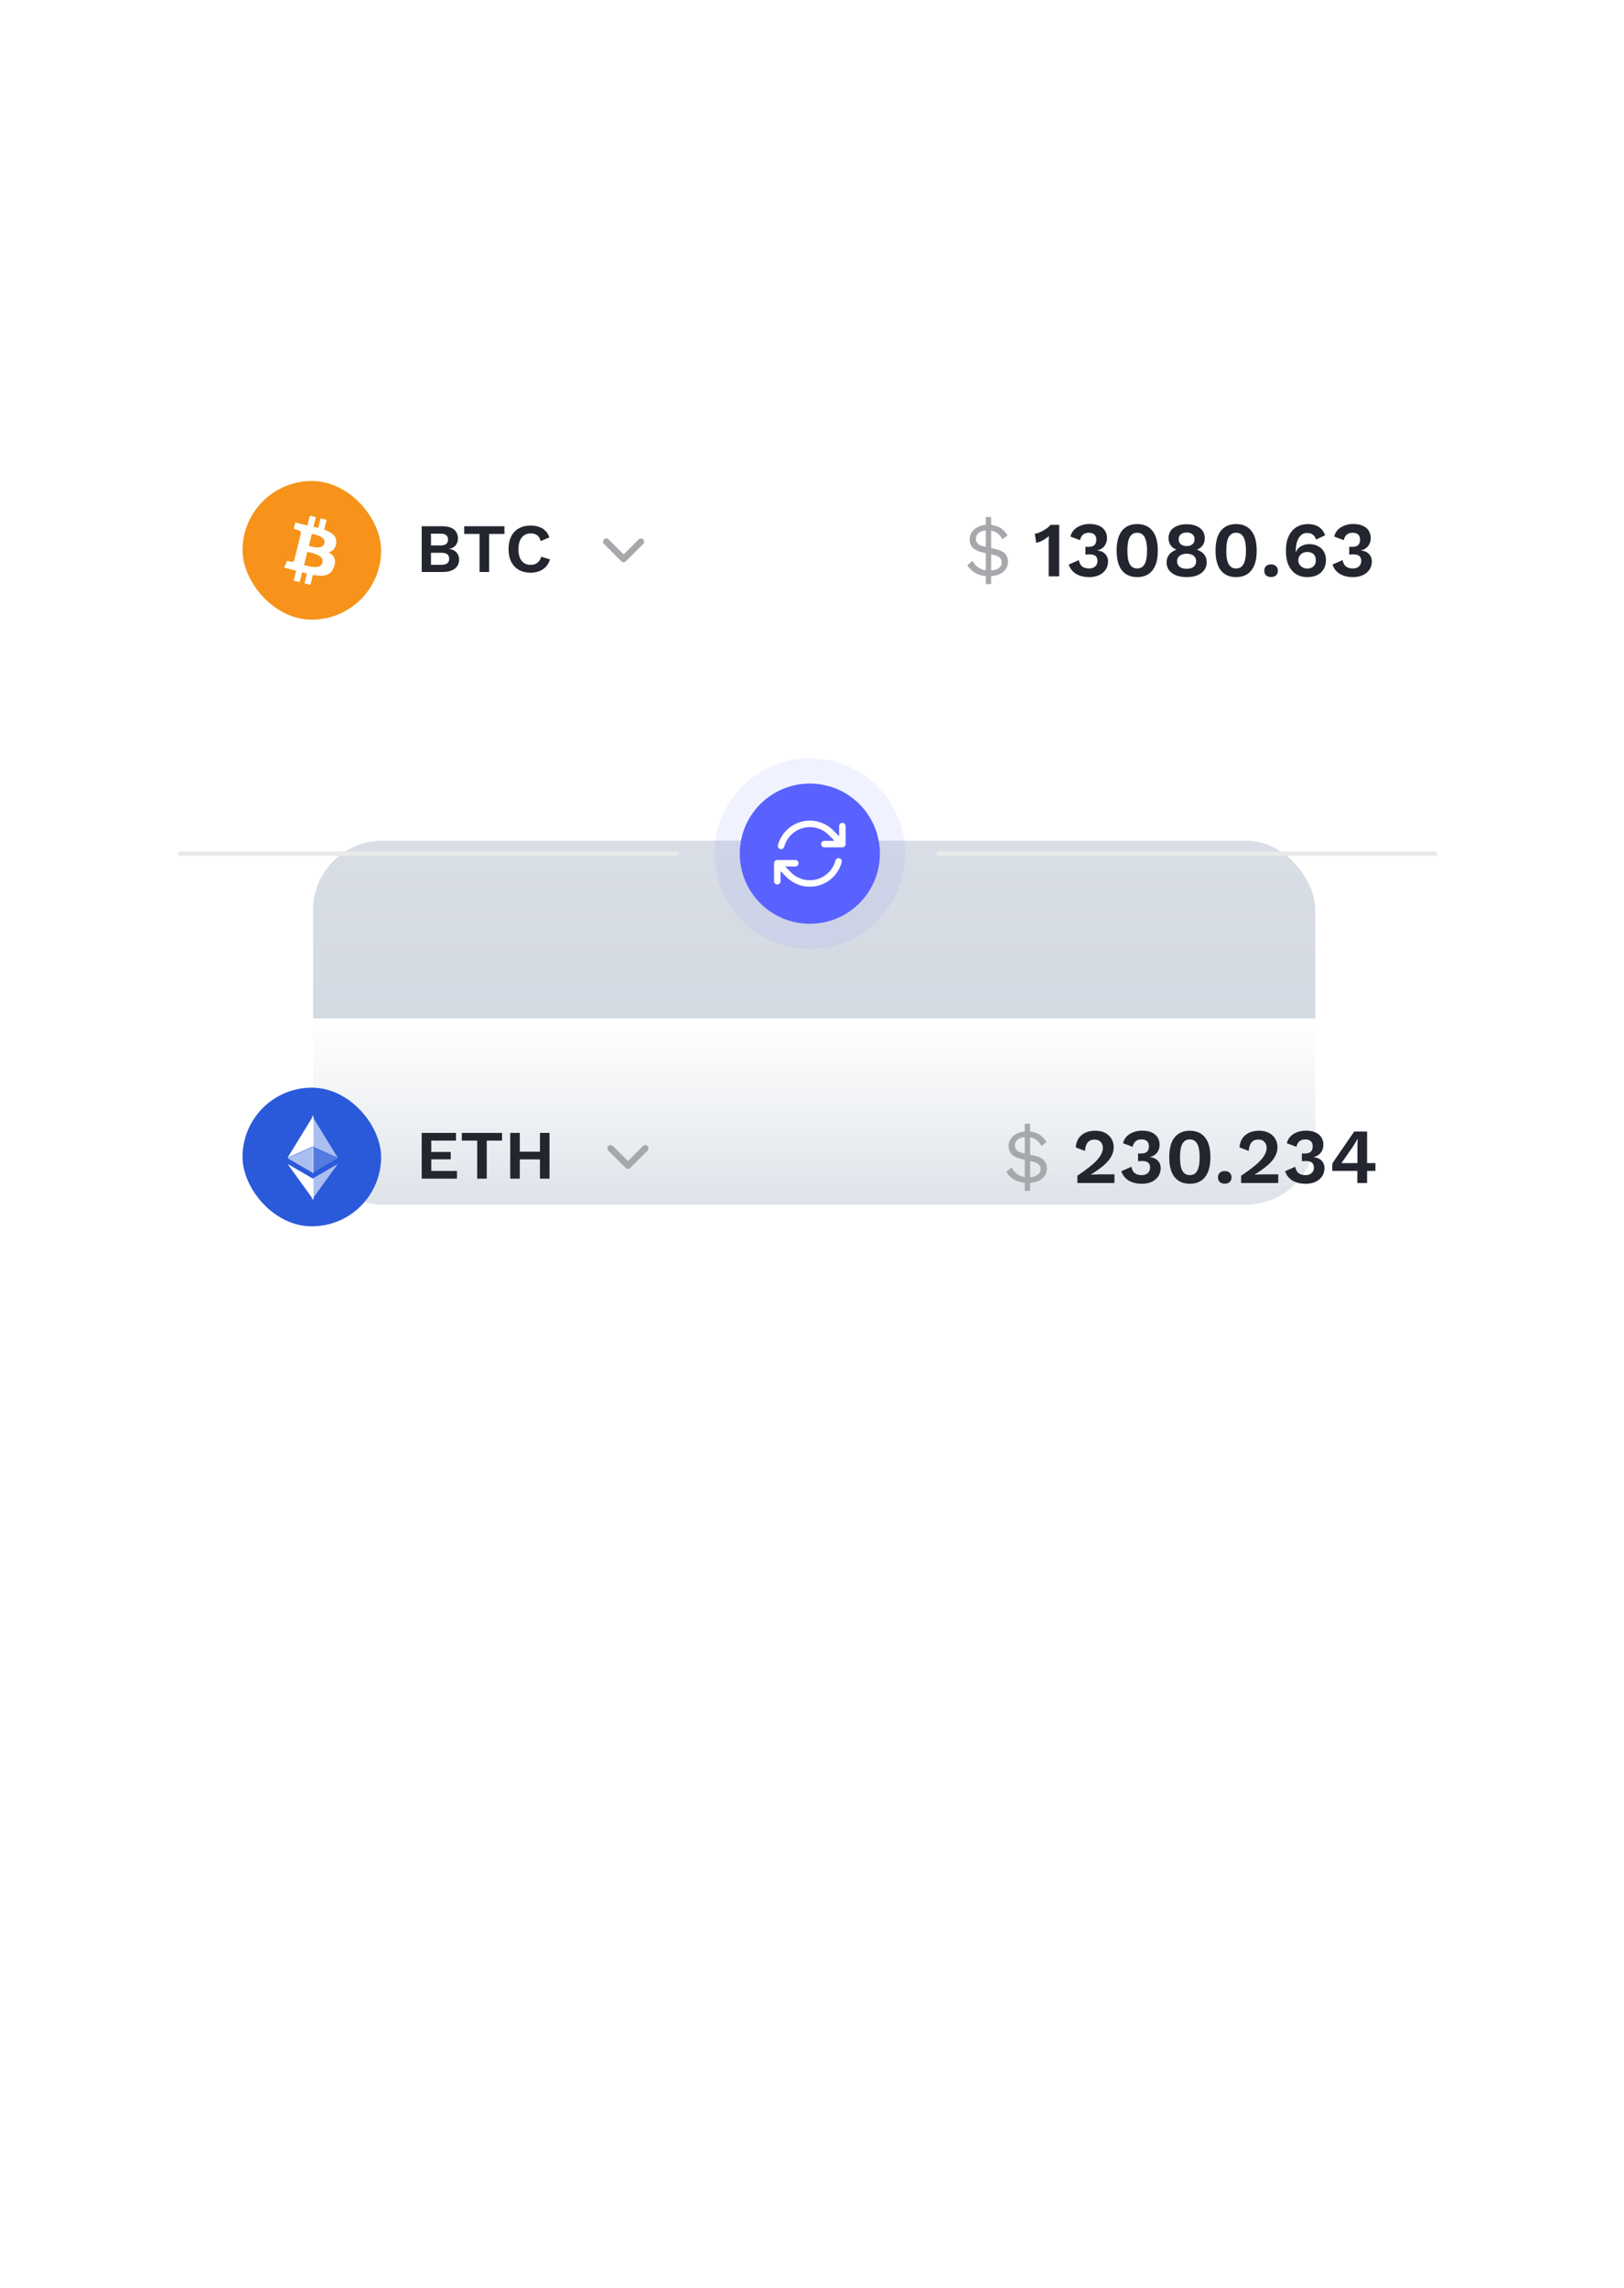 <svg width="375" height="528" viewBox="0 0 375 528" fill="none" xmlns="http://www.w3.org/2000/svg">
<g filter="url(#filter0_f_38101_1389)">
<rect x="72.295" y="194" width="231.415" height="84" rx="16" fill="#A0AEC0" fill-opacity="0.6"/>
</g>
<g filter="url(#filter1_d_38101_1389)">
<rect x="24" y="71" width="327" height="251" rx="24" fill="url(#paint0_linear_38101_1389)" fill-opacity="0.61" shape-rendering="crispEdges"/>
<rect x="24.5" y="71.5" width="326" height="250" rx="23.5" stroke="white" stroke-opacity="0.32" shape-rendering="crispEdges"/>
</g>
<rect x="40" y="95" width="295" height="64" rx="16" fill="url(#paint1_linear_38101_1389)"/>
<rect x="56" y="111" width="32" height="32" rx="16" fill="#F7931A"/>
<g clip-path="url(#clip0_38101_1389)">
<path d="M72 139.8C79.069 139.8 84.8 134.069 84.8 127C84.8 119.931 79.069 114.2 72 114.2C64.931 114.2 59.2 119.931 59.2 127C59.2 134.069 64.931 139.8 72 139.8Z" fill="#F7931A"/>
<path d="M77.626 125.416C77.877 123.739 76.599 122.838 74.854 122.236L75.42 119.964L74.038 119.62L73.486 121.832C73.122 121.741 72.75 121.656 72.378 121.571L72.934 119.345L71.551 119L70.985 121.271C70.684 121.202 70.388 121.135 70.102 121.063L70.103 121.056L68.196 120.58L67.828 122.057C67.828 122.057 68.854 122.292 68.833 122.306C69.393 122.446 69.494 122.817 69.477 123.111L68.832 125.699C68.87 125.709 68.92 125.723 68.976 125.745L68.83 125.709L67.926 129.334C67.857 129.504 67.683 129.759 67.291 129.662C67.306 129.682 66.286 129.412 66.286 129.412L65.6 130.994L67.4 131.443C67.734 131.527 68.062 131.615 68.385 131.698L67.813 133.995L69.194 134.339L69.761 132.067C70.138 132.169 70.505 132.263 70.863 132.353L70.298 134.615L71.681 134.959L72.253 132.666C74.611 133.113 76.384 132.933 77.13 130.8C77.732 129.083 77.101 128.092 75.86 127.446C76.764 127.238 77.444 126.644 77.626 125.416ZM74.466 129.846C74.039 131.564 71.147 130.635 70.21 130.402L70.97 127.358C71.907 127.593 74.913 128.056 74.466 129.846ZM74.894 125.391C74.504 126.954 72.098 126.159 71.318 125.965L72.006 123.205C72.786 123.399 75.3 123.762 74.894 125.391Z" fill="white"/>
</g>
<path d="M97.376 132V121.44H102C103.28 121.44 104.224 121.691 104.832 122.192C105.44 122.693 105.744 123.403 105.744 124.32C105.744 124.885 105.573 125.387 105.232 125.824C104.891 126.261 104.389 126.539 103.728 126.656V126.672C104.464 126.779 105.029 127.056 105.424 127.504C105.819 127.952 106.016 128.485 106.016 129.104C106.016 130.011 105.685 130.72 105.024 131.232C104.373 131.744 103.419 132 102.16 132H97.376ZM99.52 130.336H101.968C102.565 130.336 103.008 130.213 103.296 129.968C103.584 129.723 103.728 129.381 103.728 128.944C103.728 128.496 103.584 128.155 103.296 127.92C103.008 127.685 102.565 127.568 101.968 127.568H99.52V130.336ZM99.52 125.872H101.712C102.875 125.872 103.456 125.419 103.456 124.512C103.456 123.605 102.875 123.152 101.712 123.152H99.52V125.872ZM116.48 121.44V123.216H112.944V132H110.736V123.216H107.184V121.44H116.48ZM126.998 129.088C126.795 129.771 126.475 130.341 126.038 130.8C125.601 131.259 125.083 131.6 124.486 131.824C123.889 132.048 123.233 132.16 122.518 132.16C121.473 132.16 120.566 131.941 119.798 131.504C119.041 131.067 118.454 130.443 118.038 129.632C117.633 128.821 117.43 127.851 117.43 126.72C117.43 125.589 117.633 124.619 118.038 123.808C118.454 122.997 119.041 122.373 119.798 121.936C120.566 121.499 121.462 121.28 122.486 121.28C123.211 121.28 123.867 121.381 124.454 121.584C125.041 121.776 125.537 122.08 125.942 122.496C126.358 122.901 126.662 123.408 126.854 124.016L124.854 124.864C124.673 124.224 124.395 123.771 124.022 123.504C123.649 123.227 123.169 123.088 122.582 123.088C122.006 123.088 121.499 123.227 121.062 123.504C120.635 123.781 120.305 124.192 120.07 124.736C119.835 125.269 119.718 125.931 119.718 126.72C119.718 127.499 119.825 128.16 120.038 128.704C120.262 129.248 120.587 129.659 121.014 129.936C121.441 130.213 121.963 130.352 122.582 130.352C123.158 130.352 123.654 130.197 124.07 129.888C124.497 129.579 124.795 129.109 124.966 128.48L126.998 129.088Z" fill="#23262F"/>
<g clip-path="url(#clip1_38101_1389)">
<path d="M140 125L144 129L148 125" stroke="#A7A8AC" stroke-width="1.5" stroke-linecap="round" stroke-linejoin="round"/>
</g>
<path d="M228.312 132.982C227.484 132.982 226.752 132.868 226.116 132.64C225.48 132.412 224.934 132.106 224.478 131.722C224.022 131.338 223.65 130.906 223.362 130.426L224.586 129.436C224.814 129.868 225.102 130.252 225.45 130.588C225.798 130.924 226.218 131.188 226.71 131.38C227.202 131.572 227.766 131.668 228.402 131.668C229.29 131.668 229.992 131.506 230.508 131.182C231.036 130.858 231.3 130.384 231.3 129.76C231.3 129.388 231.174 129.058 230.922 128.77C230.682 128.47 230.226 128.242 229.554 128.086L226.854 127.474C226.134 127.306 225.558 127.084 225.126 126.808C224.694 126.52 224.382 126.184 224.19 125.8C223.998 125.404 223.902 124.978 223.902 124.522C223.902 123.898 224.07 123.328 224.406 122.812C224.754 122.296 225.246 121.882 225.882 121.57C226.53 121.258 227.304 121.102 228.204 121.102C229.212 121.102 230.082 121.306 230.814 121.714C231.558 122.122 232.17 122.734 232.65 123.55L231.48 124.45C231.06 123.706 230.574 123.178 230.022 122.866C229.482 122.554 228.828 122.398 228.06 122.398C227.436 122.398 226.926 122.488 226.53 122.668C226.134 122.836 225.84 123.064 225.648 123.352C225.456 123.64 225.36 123.964 225.36 124.324C225.36 124.6 225.414 124.852 225.522 125.08C225.63 125.308 225.822 125.512 226.098 125.692C226.386 125.86 226.782 126.004 227.286 126.124L229.788 126.682C230.892 126.922 231.66 127.294 232.092 127.798C232.536 128.29 232.758 128.902 232.758 129.634C232.758 130.294 232.572 130.876 232.2 131.38C231.84 131.884 231.324 132.28 230.652 132.568C229.992 132.844 229.212 132.982 228.312 132.982ZM227.628 134.8V119.32H228.87V134.8H227.628Z" fill="#A7A8AC"/>
<path d="M242.152 133V125.476C242.152 125.2 242.152 124.918 242.152 124.63C242.164 124.33 242.176 124.024 242.188 123.712C241.78 124.084 241.324 124.408 240.82 124.684C240.316 124.96 239.8 125.152 239.272 125.26L238.948 123.172C239.224 123.148 239.53 123.07 239.866 122.938C240.214 122.794 240.562 122.626 240.91 122.434C241.27 122.23 241.594 122.02 241.882 121.804C242.182 121.576 242.41 121.348 242.566 121.12H244.582V133H242.152ZM251.53 133.18C250.342 133.18 249.328 132.934 248.488 132.442C247.66 131.938 247.09 131.218 246.778 130.282L249.118 129.256C249.202 129.688 249.34 130.048 249.532 130.336C249.724 130.612 249.982 130.822 250.306 130.966C250.642 131.11 251.038 131.182 251.494 131.182C251.902 131.182 252.244 131.11 252.52 130.966C252.808 130.822 253.03 130.618 253.186 130.354C253.342 130.09 253.42 129.79 253.42 129.454C253.42 129.094 253.348 128.8 253.204 128.572C253.072 128.344 252.868 128.182 252.592 128.086C252.316 127.978 251.968 127.924 251.548 127.924C251.392 127.924 251.242 127.93 251.098 127.942C250.966 127.942 250.816 127.954 250.648 127.978V126.16C250.744 126.172 250.84 126.184 250.936 126.196C251.044 126.196 251.152 126.196 251.26 126.196C251.932 126.196 252.412 126.064 252.7 125.8C253 125.524 253.15 125.086 253.15 124.486C253.15 123.994 253 123.616 252.7 123.352C252.412 123.076 251.998 122.938 251.458 122.938C250.882 122.938 250.426 123.082 250.09 123.37C249.754 123.646 249.52 124.072 249.388 124.648L247.174 123.82C247.318 123.22 247.594 122.704 248.002 122.272C248.422 121.84 248.938 121.51 249.55 121.282C250.162 121.042 250.84 120.922 251.584 120.922C252.472 120.922 253.21 121.06 253.798 121.336C254.398 121.612 254.848 121.99 255.148 122.47C255.46 122.95 255.616 123.502 255.616 124.126C255.616 124.618 255.538 125.038 255.382 125.386C255.238 125.722 255.046 126.01 254.806 126.25C254.578 126.478 254.338 126.652 254.086 126.772C253.834 126.892 253.6 126.964 253.384 126.988V127.042C253.66 127.054 253.942 127.114 254.23 127.222C254.518 127.318 254.782 127.468 255.022 127.672C255.274 127.876 255.478 128.14 255.634 128.464C255.79 128.776 255.868 129.148 255.868 129.58C255.868 130.3 255.676 130.936 255.292 131.488C254.92 132.028 254.41 132.448 253.762 132.748C253.114 133.036 252.37 133.18 251.53 133.18ZM262.598 133.18C261.074 133.18 259.898 132.664 259.07 131.632C258.254 130.6 257.846 129.076 257.846 127.06C257.846 125.044 258.254 123.52 259.07 122.488C259.898 121.456 261.074 120.94 262.598 120.94C264.122 120.94 265.292 121.456 266.108 122.488C266.936 123.52 267.35 125.044 267.35 127.06C267.35 129.076 266.936 130.6 266.108 131.632C265.292 132.664 264.122 133.18 262.598 133.18ZM262.598 131.182C263.114 131.182 263.534 131.038 263.858 130.75C264.194 130.45 264.446 130 264.614 129.4C264.782 128.788 264.866 128.008 264.866 127.06C264.866 126.112 264.782 125.338 264.614 124.738C264.446 124.126 264.194 123.676 263.858 123.388C263.534 123.088 263.114 122.938 262.598 122.938C262.082 122.938 261.656 123.088 261.32 123.388C260.984 123.676 260.732 124.126 260.564 124.738C260.408 125.338 260.33 126.112 260.33 127.06C260.33 128.008 260.408 128.788 260.564 129.4C260.732 130 260.984 130.45 261.32 130.75C261.656 131.038 262.082 131.182 262.598 131.182ZM274.005 120.976C274.857 120.976 275.595 121.108 276.219 121.372C276.855 121.624 277.341 121.99 277.677 122.47C278.025 122.938 278.199 123.508 278.199 124.18C278.199 124.804 278.043 125.344 277.731 125.8C277.431 126.256 276.993 126.604 276.417 126.844V126.862C277.113 127.114 277.659 127.48 278.055 127.96C278.451 128.44 278.649 129.046 278.649 129.778C278.649 130.474 278.457 131.074 278.073 131.578C277.701 132.082 277.167 132.478 276.471 132.766C275.787 133.042 274.965 133.18 274.005 133.18C273.057 133.18 272.235 133.042 271.539 132.766C270.855 132.478 270.321 132.082 269.937 131.578C269.565 131.074 269.379 130.474 269.379 129.778C269.379 129.058 269.577 128.458 269.973 127.978C270.369 127.486 270.921 127.114 271.629 126.862V126.844C271.053 126.616 270.609 126.274 270.297 125.818C269.985 125.35 269.829 124.804 269.829 124.18C269.829 123.508 269.997 122.938 270.333 122.47C270.681 121.99 271.173 121.624 271.809 121.372C272.445 121.108 273.177 120.976 274.005 120.976ZM274.023 122.884C273.459 122.884 273.009 123.022 272.673 123.298C272.337 123.574 272.169 123.958 272.169 124.45C272.169 124.942 272.337 125.326 272.673 125.602C273.009 125.878 273.459 126.016 274.023 126.016C274.575 126.016 275.013 125.878 275.337 125.602C275.673 125.326 275.841 124.942 275.841 124.45C275.841 123.958 275.679 123.574 275.355 123.298C275.031 123.022 274.587 122.884 274.023 122.884ZM274.023 131.254C274.479 131.254 274.869 131.188 275.193 131.056C275.517 130.924 275.763 130.726 275.931 130.462C276.111 130.198 276.201 129.886 276.201 129.526C276.201 129.166 276.111 128.854 275.931 128.59C275.763 128.326 275.511 128.128 275.175 127.996C274.851 127.852 274.467 127.78 274.023 127.78C273.579 127.78 273.189 127.852 272.853 127.996C272.517 128.128 272.259 128.326 272.079 128.59C271.899 128.854 271.809 129.166 271.809 129.526C271.809 129.886 271.899 130.198 272.079 130.462C272.259 130.726 272.511 130.924 272.835 131.056C273.171 131.188 273.567 131.254 274.023 131.254ZM285.436 133.18C283.912 133.18 282.736 132.664 281.908 131.632C281.092 130.6 280.684 129.076 280.684 127.06C280.684 125.044 281.092 123.52 281.908 122.488C282.736 121.456 283.912 120.94 285.436 120.94C286.96 120.94 288.13 121.456 288.946 122.488C289.774 123.52 290.188 125.044 290.188 127.06C290.188 129.076 289.774 130.6 288.946 131.632C288.13 132.664 286.96 133.18 285.436 133.18ZM285.436 131.182C285.952 131.182 286.372 131.038 286.696 130.75C287.032 130.45 287.284 130 287.452 129.4C287.62 128.788 287.704 128.008 287.704 127.06C287.704 126.112 287.62 125.338 287.452 124.738C287.284 124.126 287.032 123.676 286.696 123.388C286.372 123.088 285.952 122.938 285.436 122.938C284.92 122.938 284.494 123.088 284.158 123.388C283.822 123.676 283.57 124.126 283.402 124.738C283.246 125.338 283.168 126.112 283.168 127.06C283.168 128.008 283.246 128.788 283.402 129.4C283.57 130 283.822 130.45 284.158 130.75C284.494 131.038 284.92 131.182 285.436 131.182ZM293.502 130.246C293.982 130.246 294.36 130.378 294.636 130.642C294.924 130.906 295.068 131.26 295.068 131.704C295.068 132.16 294.924 132.52 294.636 132.784C294.36 133.036 293.982 133.162 293.502 133.162C293.022 133.162 292.638 133.036 292.35 132.784C292.074 132.52 291.936 132.16 291.936 131.704C291.936 131.26 292.074 130.906 292.35 130.642C292.638 130.378 293.022 130.246 293.502 130.246ZM301.989 120.94C302.625 120.94 303.201 121.03 303.717 121.21C304.233 121.378 304.683 121.654 305.067 122.038C305.463 122.41 305.769 122.908 305.985 123.532L303.897 124.504C303.753 124.036 303.513 123.67 303.177 123.406C302.853 123.13 302.403 122.992 301.827 122.992C301.419 122.992 301.053 123.088 300.729 123.28C300.417 123.472 300.147 123.748 299.919 124.108C299.691 124.468 299.517 124.9 299.397 125.404C299.277 125.896 299.217 126.442 299.217 127.042C299.217 127.078 299.217 127.12 299.217 127.168C299.217 127.204 299.217 127.264 299.217 127.348L299.271 127.42C299.403 127 299.631 126.652 299.955 126.376C300.291 126.1 300.663 125.896 301.071 125.764C301.491 125.632 301.905 125.566 302.313 125.566C303.069 125.566 303.735 125.716 304.311 126.016C304.899 126.304 305.355 126.724 305.679 127.276C306.015 127.828 306.183 128.488 306.183 129.256C306.183 130.048 306.003 130.744 305.643 131.344C305.295 131.932 304.797 132.388 304.149 132.712C303.513 133.024 302.751 133.18 301.863 133.18C300.855 133.18 299.979 132.94 299.235 132.46C298.503 131.98 297.933 131.29 297.525 130.39C297.129 129.49 296.931 128.404 296.931 127.132C296.931 125.752 297.153 124.606 297.597 123.694C298.041 122.77 298.647 122.08 299.415 121.624C300.183 121.168 301.041 120.94 301.989 120.94ZM301.827 127.384C301.431 127.384 301.083 127.468 300.783 127.636C300.483 127.792 300.243 128.014 300.063 128.302C299.883 128.578 299.793 128.902 299.793 129.274C299.793 129.646 299.883 129.976 300.063 130.264C300.255 130.552 300.501 130.78 300.801 130.948C301.113 131.116 301.455 131.2 301.827 131.2C302.463 131.2 302.955 131.032 303.303 130.696C303.663 130.36 303.843 129.886 303.843 129.274C303.843 128.89 303.765 128.554 303.609 128.266C303.453 127.978 303.225 127.762 302.925 127.618C302.625 127.462 302.259 127.384 301.827 127.384ZM312.434 133.18C311.246 133.18 310.232 132.934 309.392 132.442C308.564 131.938 307.994 131.218 307.682 130.282L310.022 129.256C310.106 129.688 310.244 130.048 310.436 130.336C310.628 130.612 310.886 130.822 311.21 130.966C311.546 131.11 311.942 131.182 312.398 131.182C312.806 131.182 313.148 131.11 313.424 130.966C313.712 130.822 313.934 130.618 314.09 130.354C314.246 130.09 314.324 129.79 314.324 129.454C314.324 129.094 314.252 128.8 314.108 128.572C313.976 128.344 313.772 128.182 313.496 128.086C313.22 127.978 312.872 127.924 312.452 127.924C312.296 127.924 312.146 127.93 312.002 127.942C311.87 127.942 311.72 127.954 311.552 127.978V126.16C311.648 126.172 311.744 126.184 311.84 126.196C311.948 126.196 312.056 126.196 312.164 126.196C312.836 126.196 313.316 126.064 313.604 125.8C313.904 125.524 314.054 125.086 314.054 124.486C314.054 123.994 313.904 123.616 313.604 123.352C313.316 123.076 312.902 122.938 312.362 122.938C311.786 122.938 311.33 123.082 310.994 123.37C310.658 123.646 310.424 124.072 310.292 124.648L308.078 123.82C308.222 123.22 308.498 122.704 308.906 122.272C309.326 121.84 309.842 121.51 310.454 121.282C311.066 121.042 311.744 120.922 312.488 120.922C313.376 120.922 314.114 121.06 314.702 121.336C315.302 121.612 315.752 121.99 316.052 122.47C316.364 122.95 316.52 123.502 316.52 124.126C316.52 124.618 316.442 125.038 316.286 125.386C316.142 125.722 315.95 126.01 315.71 126.25C315.482 126.478 315.242 126.652 314.99 126.772C314.738 126.892 314.504 126.964 314.288 126.988V127.042C314.564 127.054 314.846 127.114 315.134 127.222C315.422 127.318 315.686 127.468 315.926 127.672C316.178 127.876 316.382 128.14 316.538 128.464C316.694 128.776 316.772 129.148 316.772 129.58C316.772 130.3 316.58 130.936 316.196 131.488C315.824 132.028 315.314 132.448 314.666 132.748C314.018 133.036 313.274 133.18 312.434 133.18Z" fill="#23262F"/>
<rect x="40" y="235" width="295" height="64" rx="16" fill="url(#paint2_linear_38101_1389)"/>
<rect x="56" y="251" width="32" height="32" rx="16" fill="#2A5ADA"/>
<g clip-path="url(#clip2_38101_1389)">
<path d="M72 279.8C79.069 279.8 84.8 274.069 84.8 267C84.8 259.931 79.069 254.2 72 254.2C64.931 254.2 59.2 259.931 59.2 267C59.2 274.069 64.931 279.8 72 279.8Z" fill="#2A5ADA"/>
<path d="M72 257.4V264.496L77.998 267.176L72 257.4Z" fill="white" fill-opacity="0.602"/>
<path d="M72.398 257.4L66.4 267.176L72.398 264.496V257.4Z" fill="white"/>
<path d="M72 272.081V276.903L78.002 268.6L72 272.081Z" fill="white" fill-opacity="0.602"/>
<path d="M72.398 276.903V272.081L66.4 268.6L72.398 276.903Z" fill="white"/>
<path d="M72 270.761L77.998 267.278L72 264.6V270.761Z" fill="white" fill-opacity="0.2"/>
<path d="M66.4 267.278L72.398 270.761V264.6L66.4 267.278Z" fill="white" fill-opacity="0.602"/>
</g>
<path d="M97.376 272V261.44H105.296V263.216H99.584V265.84H104.08V267.536H99.584V270.224H105.52V272H97.376ZM115.933 261.44V263.216H112.397V272H110.189V263.216H106.637V261.44H115.933ZM126.889 261.44V272H124.681V261.44H126.889ZM120.025 261.44V272H117.817V261.44H120.025ZM125.833 265.776V267.552H118.921V265.776H125.833Z" fill="#23262F"/>
<g clip-path="url(#clip3_38101_1389)">
<path d="M141 265L145 269L149 265" stroke="#A7A8AC" stroke-width="1.5" stroke-linecap="round" stroke-linejoin="round"/>
</g>
<path d="M237.312 272.982C236.484 272.982 235.752 272.868 235.116 272.64C234.48 272.412 233.934 272.106 233.478 271.722C233.022 271.338 232.65 270.906 232.362 270.426L233.586 269.436C233.814 269.868 234.102 270.252 234.45 270.588C234.798 270.924 235.218 271.188 235.71 271.38C236.202 271.572 236.766 271.668 237.402 271.668C238.29 271.668 238.992 271.506 239.508 271.182C240.036 270.858 240.3 270.384 240.3 269.76C240.3 269.388 240.174 269.058 239.922 268.77C239.682 268.47 239.226 268.242 238.554 268.086L235.854 267.474C235.134 267.306 234.558 267.084 234.126 266.808C233.694 266.52 233.382 266.184 233.19 265.8C232.998 265.404 232.902 264.978 232.902 264.522C232.902 263.898 233.07 263.328 233.406 262.812C233.754 262.296 234.246 261.882 234.882 261.57C235.53 261.258 236.304 261.102 237.204 261.102C238.212 261.102 239.082 261.306 239.814 261.714C240.558 262.122 241.17 262.734 241.65 263.55L240.48 264.45C240.06 263.706 239.574 263.178 239.022 262.866C238.482 262.554 237.828 262.398 237.06 262.398C236.436 262.398 235.926 262.488 235.53 262.668C235.134 262.836 234.84 263.064 234.648 263.352C234.456 263.64 234.36 263.964 234.36 264.324C234.36 264.6 234.414 264.852 234.522 265.08C234.63 265.308 234.822 265.512 235.098 265.692C235.386 265.86 235.782 266.004 236.286 266.124L238.788 266.682C239.892 266.922 240.66 267.294 241.092 267.798C241.536 268.29 241.758 268.902 241.758 269.634C241.758 270.294 241.572 270.876 241.2 271.38C240.84 271.884 240.324 272.28 239.652 272.568C238.992 272.844 238.212 272.982 237.312 272.982ZM236.628 274.8V259.32H237.87V274.8H236.628Z" fill="#A7A8AC"/>
<path d="M248.776 273V271.326C249.856 270.594 250.768 269.934 251.512 269.346C252.268 268.746 252.874 268.194 253.33 267.69C253.798 267.174 254.134 266.688 254.338 266.232C254.554 265.776 254.662 265.32 254.662 264.864C254.662 264.312 254.494 263.862 254.158 263.514C253.822 263.154 253.348 262.974 252.736 262.974C252.064 262.974 251.536 263.202 251.152 263.658C250.78 264.114 250.576 264.762 250.54 265.602L248.398 264.792C248.458 263.976 248.674 263.286 249.046 262.722C249.43 262.146 249.946 261.708 250.594 261.408C251.254 261.096 252.01 260.94 252.862 260.94C253.594 260.94 254.224 261.042 254.752 261.246C255.292 261.45 255.736 261.732 256.084 262.092C256.444 262.44 256.714 262.842 256.894 263.298C257.074 263.754 257.164 264.228 257.164 264.72C257.164 265.488 256.972 266.214 256.588 266.898C256.216 267.582 255.64 268.26 254.86 268.932C254.08 269.604 253.09 270.312 251.89 271.056V271.074C252.07 271.062 252.286 271.05 252.538 271.038C252.802 271.026 253.072 271.02 253.348 271.02C253.624 271.008 253.864 271.002 254.068 271.002H257.344V273H248.776ZM263.677 273.18C262.489 273.18 261.475 272.934 260.635 272.442C259.807 271.938 259.237 271.218 258.925 270.282L261.265 269.256C261.349 269.688 261.487 270.048 261.679 270.336C261.871 270.612 262.129 270.822 262.453 270.966C262.789 271.11 263.185 271.182 263.641 271.182C264.049 271.182 264.391 271.11 264.667 270.966C264.955 270.822 265.177 270.618 265.333 270.354C265.489 270.09 265.567 269.79 265.567 269.454C265.567 269.094 265.495 268.8 265.351 268.572C265.219 268.344 265.015 268.182 264.739 268.086C264.463 267.978 264.115 267.924 263.695 267.924C263.539 267.924 263.389 267.93 263.245 267.942C263.113 267.942 262.963 267.954 262.795 267.978V266.16C262.891 266.172 262.987 266.184 263.083 266.196C263.191 266.196 263.299 266.196 263.407 266.196C264.079 266.196 264.559 266.064 264.847 265.8C265.147 265.524 265.297 265.086 265.297 264.486C265.297 263.994 265.147 263.616 264.847 263.352C264.559 263.076 264.145 262.938 263.605 262.938C263.029 262.938 262.573 263.082 262.237 263.37C261.901 263.646 261.667 264.072 261.535 264.648L259.321 263.82C259.465 263.22 259.741 262.704 260.149 262.272C260.569 261.84 261.085 261.51 261.697 261.282C262.309 261.042 262.987 260.922 263.731 260.922C264.619 260.922 265.357 261.06 265.945 261.336C266.545 261.612 266.995 261.99 267.295 262.47C267.607 262.95 267.763 263.502 267.763 264.126C267.763 264.618 267.685 265.038 267.529 265.386C267.385 265.722 267.193 266.01 266.953 266.25C266.725 266.478 266.485 266.652 266.233 266.772C265.981 266.892 265.747 266.964 265.531 266.988V267.042C265.807 267.054 266.089 267.114 266.377 267.222C266.665 267.318 266.929 267.468 267.169 267.672C267.421 267.876 267.625 268.14 267.781 268.464C267.937 268.776 268.015 269.148 268.015 269.58C268.015 270.3 267.823 270.936 267.439 271.488C267.067 272.028 266.557 272.448 265.909 272.748C265.261 273.036 264.517 273.18 263.677 273.18ZM274.745 273.18C273.221 273.18 272.045 272.664 271.217 271.632C270.401 270.6 269.993 269.076 269.993 267.06C269.993 265.044 270.401 263.52 271.217 262.488C272.045 261.456 273.221 260.94 274.745 260.94C276.269 260.94 277.439 261.456 278.255 262.488C279.083 263.52 279.497 265.044 279.497 267.06C279.497 269.076 279.083 270.6 278.255 271.632C277.439 272.664 276.269 273.18 274.745 273.18ZM274.745 271.182C275.261 271.182 275.681 271.038 276.005 270.75C276.341 270.45 276.593 270 276.761 269.4C276.929 268.788 277.013 268.008 277.013 267.06C277.013 266.112 276.929 265.338 276.761 264.738C276.593 264.126 276.341 263.676 276.005 263.388C275.681 263.088 275.261 262.938 274.745 262.938C274.229 262.938 273.803 263.088 273.467 263.388C273.131 263.676 272.879 264.126 272.711 264.738C272.555 265.338 272.477 266.112 272.477 267.06C272.477 268.008 272.555 268.788 272.711 269.4C272.879 270 273.131 270.45 273.467 270.75C273.803 271.038 274.229 271.182 274.745 271.182ZM282.811 270.246C283.291 270.246 283.669 270.378 283.945 270.642C284.233 270.906 284.377 271.26 284.377 271.704C284.377 272.16 284.233 272.52 283.945 272.784C283.669 273.036 283.291 273.162 282.811 273.162C282.331 273.162 281.947 273.036 281.659 272.784C281.383 272.52 281.245 272.16 281.245 271.704C281.245 271.26 281.383 270.906 281.659 270.642C281.947 270.378 282.331 270.246 282.811 270.246ZM286.595 273V271.326C287.675 270.594 288.587 269.934 289.331 269.346C290.087 268.746 290.693 268.194 291.149 267.69C291.617 267.174 291.953 266.688 292.157 266.232C292.373 265.776 292.481 265.32 292.481 264.864C292.481 264.312 292.313 263.862 291.977 263.514C291.641 263.154 291.167 262.974 290.555 262.974C289.883 262.974 289.355 263.202 288.971 263.658C288.599 264.114 288.395 264.762 288.359 265.602L286.217 264.792C286.277 263.976 286.493 263.286 286.865 262.722C287.249 262.146 287.765 261.708 288.413 261.408C289.073 261.096 289.829 260.94 290.681 260.94C291.413 260.94 292.043 261.042 292.571 261.246C293.111 261.45 293.555 261.732 293.903 262.092C294.263 262.44 294.533 262.842 294.713 263.298C294.893 263.754 294.983 264.228 294.983 264.72C294.983 265.488 294.791 266.214 294.407 266.898C294.035 267.582 293.459 268.26 292.679 268.932C291.899 269.604 290.909 270.312 289.709 271.056V271.074C289.889 271.062 290.105 271.05 290.357 271.038C290.621 271.026 290.891 271.02 291.167 271.02C291.443 271.008 291.683 271.002 291.887 271.002H295.163V273H286.595ZM301.496 273.18C300.308 273.18 299.294 272.934 298.454 272.442C297.626 271.938 297.056 271.218 296.744 270.282L299.084 269.256C299.168 269.688 299.306 270.048 299.498 270.336C299.69 270.612 299.948 270.822 300.272 270.966C300.608 271.11 301.004 271.182 301.46 271.182C301.868 271.182 302.21 271.11 302.486 270.966C302.774 270.822 302.996 270.618 303.152 270.354C303.308 270.09 303.386 269.79 303.386 269.454C303.386 269.094 303.314 268.8 303.17 268.572C303.038 268.344 302.834 268.182 302.558 268.086C302.282 267.978 301.934 267.924 301.514 267.924C301.358 267.924 301.208 267.93 301.064 267.942C300.932 267.942 300.782 267.954 300.614 267.978V266.16C300.71 266.172 300.806 266.184 300.902 266.196C301.01 266.196 301.118 266.196 301.226 266.196C301.898 266.196 302.378 266.064 302.666 265.8C302.966 265.524 303.116 265.086 303.116 264.486C303.116 263.994 302.966 263.616 302.666 263.352C302.378 263.076 301.964 262.938 301.424 262.938C300.848 262.938 300.392 263.082 300.056 263.37C299.72 263.646 299.486 264.072 299.354 264.648L297.14 263.82C297.284 263.22 297.56 262.704 297.968 262.272C298.388 261.84 298.904 261.51 299.516 261.282C300.128 261.042 300.806 260.922 301.55 260.922C302.438 260.922 303.176 261.06 303.764 261.336C304.364 261.612 304.814 261.99 305.114 262.47C305.426 262.95 305.582 263.502 305.582 264.126C305.582 264.618 305.504 265.038 305.348 265.386C305.204 265.722 305.012 266.01 304.772 266.25C304.544 266.478 304.304 266.652 304.052 266.772C303.8 266.892 303.566 266.964 303.35 266.988V267.042C303.626 267.054 303.908 267.114 304.196 267.222C304.484 267.318 304.748 267.468 304.988 267.672C305.24 267.876 305.444 268.14 305.6 268.464C305.756 268.776 305.834 269.148 305.834 269.58C305.834 270.3 305.642 270.936 305.258 271.488C304.886 272.028 304.376 272.448 303.728 272.748C303.08 273.036 302.336 273.18 301.496 273.18ZM313.428 273V270.21H307.632V268.59C307.692 268.47 307.776 268.326 307.884 268.158C308.004 267.978 308.136 267.774 308.28 267.546L312.708 261.12H315.678V268.41H317.604V270.21H315.678V273H313.428ZM309.756 268.41H313.446V264.486C313.446 264.234 313.452 263.964 313.464 263.676C313.476 263.388 313.488 263.106 313.5 262.83H313.464C313.332 263.094 313.17 263.382 312.978 263.694C312.798 263.994 312.63 264.264 312.474 264.504L309.99 268.068C309.954 268.128 309.912 268.188 309.864 268.248C309.828 268.296 309.792 268.35 309.756 268.41Z" fill="#23262F"/>
<line x1="216.675" y1="197" x2="331.383" y2="197" stroke="#E9E9EA" stroke-linecap="round"/>
<line x1="41.605" y1="197" x2="156.312" y2="197" stroke="#E9E9EA" stroke-linecap="round"/>
<circle cx="187" cy="197" r="22" fill="#767DFF" fill-opacity="0.1"/>
<circle cx="187" cy="197" r="16.177" fill="#5961FF"/>
<path d="M190.352 194.79H194.512L191.862 192.137C191.008 191.284 189.945 190.67 188.779 190.358C187.614 190.046 186.386 190.046 185.22 190.358C184.054 190.671 182.991 191.285 182.138 192.138C181.285 192.992 180.671 194.055 180.359 195.221M179.487 203.37V199.21M179.487 199.21H183.647M179.487 199.21L182.137 201.862C182.991 202.716 184.054 203.33 185.22 203.642C186.386 203.954 187.613 203.954 188.779 203.642C189.945 203.329 191.008 202.715 191.861 201.862C192.714 201.008 193.328 199.945 193.64 198.779M194.512 190.63V194.788" stroke="white" stroke-width="1.5" stroke-linecap="round" stroke-linejoin="round"/>
<defs>
<filter id="filter0_f_38101_1389" x="-177.705" y="-56" width="731.415" height="584" filterUnits="userSpaceOnUse" color-interpolation-filters="sRGB">
<feFlood flood-opacity="0" result="BackgroundImageFix"/>
<feBlend mode="normal" in="SourceGraphic" in2="BackgroundImageFix" result="shape"/>
<feGaussianBlur stdDeviation="125" result="effect1_foregroundBlur_38101_1389"/>
</filter>
<filter id="filter1_d_38101_1389" x="-76" y="-19" width="527" height="451" filterUnits="userSpaceOnUse" color-interpolation-filters="sRGB">
<feFlood flood-opacity="0" result="BackgroundImageFix"/>
<feColorMatrix in="SourceAlpha" type="matrix" values="0 0 0 0 0 0 0 0 0 0 0 0 0 0 0 0 0 0 127 0" result="hardAlpha"/>
<feOffset dy="10"/>
<feGaussianBlur stdDeviation="50"/>
<feComposite in2="hardAlpha" operator="out"/>
<feColorMatrix type="matrix" values="0 0 0 0 0.333 0 0 0 0 0.37 0 0 0 0 0.408 0 0 0 0.04 0"/>
<feBlend mode="normal" in2="BackgroundImageFix" result="effect1_dropShadow_38101_1389"/>
<feBlend mode="normal" in="SourceGraphic" in2="effect1_dropShadow_38101_1389" result="shape"/>
</filter>
<linearGradient id="paint0_linear_38101_1389" x1="187.5" y1="71" x2="187.5" y2="322" gradientUnits="userSpaceOnUse">
<stop stop-color="white"/>
<stop offset="1" stop-color="white" stop-opacity="0"/>
</linearGradient>
<linearGradient id="paint1_linear_38101_1389" x1="187.5" y1="95" x2="187.5" y2="159" gradientUnits="userSpaceOnUse">
<stop stop-color="white"/>
<stop offset="1" stop-color="white" stop-opacity="0"/>
</linearGradient>
<linearGradient id="paint2_linear_38101_1389" x1="187.5" y1="235" x2="187.5" y2="299" gradientUnits="userSpaceOnUse">
<stop stop-color="white"/>
<stop offset="1" stop-color="white" stop-opacity="0"/>
</linearGradient>
<clipPath id="clip0_38101_1389">
<rect width="25.6" height="25.6" fill="white" transform="translate(59.2 114.2)"/>
</clipPath>
<clipPath id="clip1_38101_1389">
<rect width="16" height="16" fill="white" transform="translate(136 119)"/>
</clipPath>
<clipPath id="clip2_38101_1389">
<rect width="25.6" height="25.6" fill="white" transform="translate(59.2 254.2)"/>
</clipPath>
<clipPath id="clip3_38101_1389">
<rect width="16" height="16" fill="white" transform="translate(137 259)"/>
</clipPath>
</defs>
</svg>
